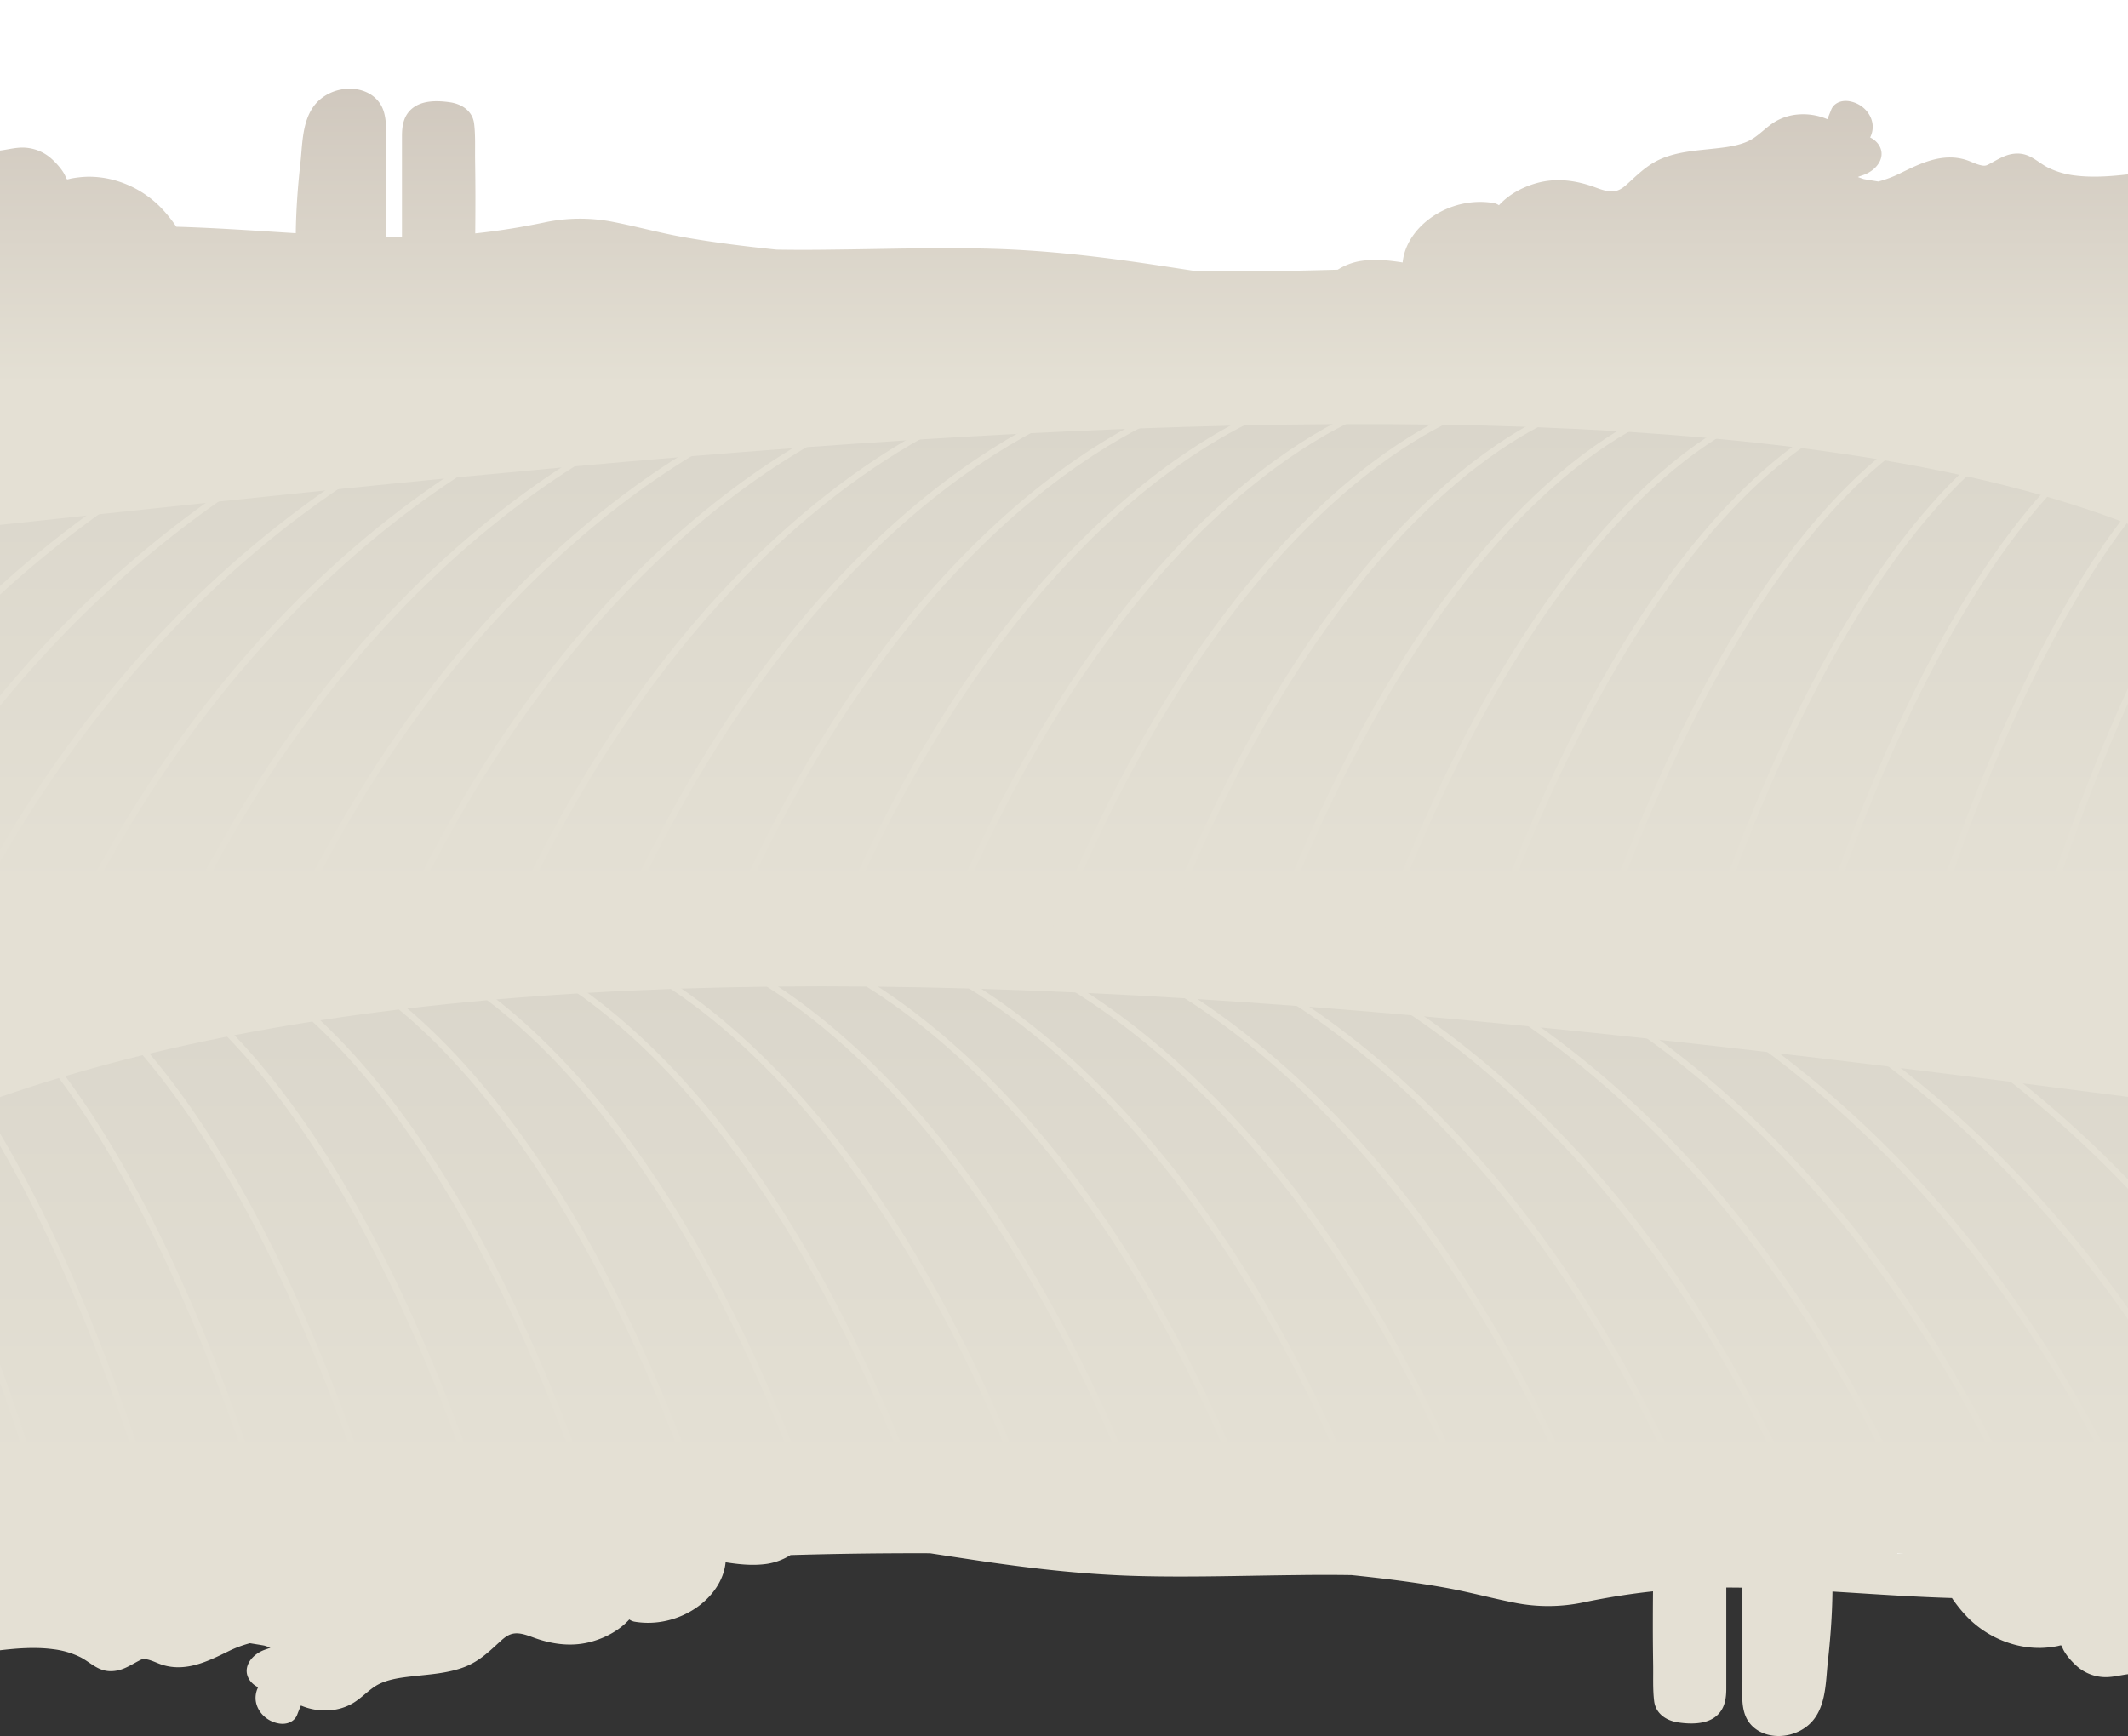<svg xmlns="http://www.w3.org/2000/svg" xmlns:xlink="http://www.w3.org/1999/xlink" viewBox="0 0 1365 1113.88"><rect x="0" y="0" width="1365" height="1113.88" fill="#333333" stroke="none"/><defs><style>.cls-1{fill:#fff;}.cls-2{fill:url(#linear-gradient);}.cls-3{fill:url(#linear-gradient-2);}.cls-4{fill:url(#linear-gradient-3);}.cls-5{fill:#e4e0d4;}</style><linearGradient id="linear-gradient" x1="682.5" y1="1113.88" x2="682.5" y2="56.89" gradientUnits="userSpaceOnUse"><stop offset="0.82" stop-color="#e4e0d4"/><stop offset="1" stop-color="#d0c8be"/></linearGradient><linearGradient id="linear-gradient-2" x1="682.5" y1="573.89" x2="682.5" y2="272.09" gradientUnits="userSpaceOnUse"><stop offset="0" stop-color="#e4e0d4"/><stop offset="1" stop-color="#dad6cb"/></linearGradient><linearGradient id="linear-gradient-3" y1="940.89" y2="632.83" xlink:href="#linear-gradient-2"/></defs><g id="Layer_2" data-name="Layer 2"><g id="Layer_2-2" data-name="Layer 2"><rect class="cls-1" width="1365" height="179"/><path class="cls-2" d="M1365,111.87v962.31c-5.69.72-10.94,2.33-16.82,1.77a28,28,0,0,1-16.44-7.32c-3.35-3.07-7.61-7.85-9-12-.07-.22-.54-.69-.68-1-.88.17-2.26.52-2.26.53a64.88,64.88,0,0,1-10.61,1.17,61.67,61.67,0,0,1-17.09-2.13,66.43,66.43,0,0,1-29.94-17.44,90.28,90.28,0,0,1-10.09-12.45c-22.86-.68-45.72-2.21-68.39-3.65l-8.25-.51c-.18,15.16-1.32,30.31-3,45.41-1.5,13.47-.84,31.93-14.11,41.62-13.52,9.88-34.21,6.74-39.21-8.67-2.19-6.72-1.45-14.11-1.44-21l0-25.11q0-17.37,0-34.73-5.17-.08-10.35-.08,0,20.75,0,41.49c0,7.72,0,15.45,0,23.17,0,6.64-.91,13.68-7.13,18.37s-15.62,4.69-23.56,3.53c-8.6-1.25-14.67-6.25-15.58-13.66-.94-7.68-.53-15.62-.64-23.34s-.19-15.49-.2-23.23q0-12,.11-23.9c-14.82,1.59-29.51,3.95-44.27,7a109.57,109.57,0,0,1-44.76.25c-14.79-2.92-29.22-6.89-44.1-9.56-19.87-3.57-40-6-60.13-8.12-11.85-.19-23.71-.17-35.54,0-34.21.35-68.43,1.51-102.63.56-35.08-1-69.72-5.08-104.23-10.28q-14.09-2.11-28.13-4.29-44.73-.14-89.45,1.17a39.74,39.74,0,0,1-15.06,5.63c-9,1.3-17.77.38-26.59-1-2.28,23.26-30,42.84-58.28,38.13a8.28,8.28,0,0,1-3.48-1.45c-6.06,6.6-14.39,11.42-23.87,14.14-12.14,3.46-24.24,2.06-35.87-1.92-4.55-1.56-10.25-4.23-15.29-3-3.49.84-6.08,3.33-8.47,5.51-7.25,6.64-13.59,12.79-23.73,16.33s-20.83,4.2-31.49,5.38c-8.47.94-17.91,2.12-24.8,6.76-4.8,3.24-8.58,7.36-13.6,10.41a34.05,34.05,0,0,1-14.53,4.63,39.7,39.7,0,0,1-19-3q-1.27,2.93-2.41,5.91c-1.68,4.37-6.48,6.49-11.69,5.6-8.83-1.49-14.92-8.82-15-16.25a15.31,15.31,0,0,1,1.64-7,13.69,13.69,0,0,1-5.22-4.28c-5.21-7.26-.14-15.57,8.08-19.21,1.5-.66,3.11-1.1,4.63-1.72l.39-.15c-1.43-.53-3.64-1.31-4-1.38-3.2-.58-6.2-1-9.09-1.51a73.13,73.13,0,0,0-13.91,5.2c-12.76,6.26-27,13.41-42.2,8.71-3.45-1.07-7-3.08-10.63-3.65-2.17-.35-2.92.15-4.9,1.2-5.58,2.93-10.48,6.39-17.43,6.47-8.38.11-13.05-5.48-19.53-8.86a53.28,53.28,0,0,0-17.63-5.21c-11.21-1.51-22.91-.63-34.21.69V96.6c5.75-.69,11.05-2.34,17-1.78a28,28,0,0,1,16.44,7.32c3.35,3.08,7.61,7.85,9,12,.07.22.54.68.68,1,.88-.17,2.26-.52,2.26-.53A66,66,0,0,1,56,113.4a61.67,61.67,0,0,1,17.09,2.13A66.43,66.43,0,0,1,103,133a90.36,90.36,0,0,1,10.09,12.46c22.86.67,45.72,2.2,68.39,3.64l8.25.52c.18-15.17,1.32-30.31,3-45.41,1.5-13.48.84-31.94,14.11-41.63,13.52-9.88,34.21-6.74,39.21,8.67,2.19,6.72,1.45,14.11,1.44,21l0,25.11q0,17.37,0,34.73,5.18.07,10.35.08,0-20.74,0-41.49c0-7.72,0-15.45,0-23.17,0-6.64.91-13.68,7.13-18.37,6.37-4.8,15.62-4.69,23.56-3.53,8.6,1.26,14.67,6.25,15.58,13.67.94,7.67.53,15.61.64,23.33s.19,15.49.2,23.23q0,12-.11,23.9c14.82-1.59,29.51-3.94,44.27-7a109.57,109.57,0,0,1,44.76-.25c14.79,2.92,29.22,6.89,44.1,9.57,19.87,3.56,40,6,60.13,8.11,11.85.2,23.71.17,35.54,0,34.21-.35,68.43-1.51,102.63-.55,35.08,1,69.72,5.07,104.23,10.27,9.39,1.41,18.76,2.86,28.13,4.29q44.73.15,89.45-1.16a39.59,39.59,0,0,1,15.06-5.64c9-1.3,17.77-.37,26.59,1,2.28-23.26,30-42.84,58.28-38.12a8.27,8.27,0,0,1,3.48,1.44c6.06-6.6,14.39-11.42,23.87-14.13,12.14-3.47,24.24-2.07,35.87,1.92,4.55,1.55,10.25,4.22,15.29,3,3.49-.83,6.08-3.33,8.47-5.51,7.25-6.64,13.59-12.78,23.73-16.33s20.83-4.2,31.49-5.38c8.47-.94,17.91-2.11,24.8-6.76,4.8-3.23,8.58-7.36,13.6-10.41a34.05,34.05,0,0,1,14.53-4.63,39.7,39.7,0,0,1,19,3q1.27-2.93,2.41-5.91c1.68-4.37,6.48-6.49,11.69-5.6,8.83,1.5,14.92,8.82,15,16.25a15.25,15.25,0,0,1-1.64,7,13.69,13.69,0,0,1,5.22,4.28c5.21,7.27.14,15.58-8.08,19.21-1.5.66-3.11,1.1-4.63,1.72l-.39.15c1.43.53,3.64,1.31,4,1.38,3.2.58,6.2,1,9.09,1.51a73.13,73.13,0,0,0,13.91-5.2c12.76-6.26,27-13.41,42.2-8.71,3.45,1.07,7,3.08,10.63,3.66,2.17.34,2.92-.16,4.9-1.2,5.58-2.94,10.48-6.4,17.43-6.48,8.38-.11,13,5.48,19.53,8.86a53.53,53.53,0,0,0,17.63,5.22C1342.11,114,1353.75,113.17,1365,111.87Z"/><path class="cls-1" d="M1217.13,996.5c-.06.1-.11.19-.18.29l4-.17Z"/><path class="cls-3" d="M1365,336.16V573.89H0V336.77l55.4-5.95h0l8-.85h0q33.84-3.63,68.67-7.31h0l8.13-.86q33.78-3.56,68.31-7.1c2.77-.28,5.52-.57,8.29-.84h0q33.59-3.44,67.72-6.76l8.46-.82h0q33.32-3.22,67-6.31s0,0,0,0l8.57-.77h0q32.93-3,66.07-5.76,4.36-.37,8.73-.72h0q32.44-2.7,65-5.12h0l8.86-.66q31.86-2.34,63.66-4.38l9-.57Q621,280,652,278.41h0l9-.46q30.36-1.54,60.44-2.71l9.06-.34h0q29.45-1.09,58.52-1.77l9-.2h0q28.48-.62,56.52-.78c2.92,0,5.83,0,8.74,0h0q27.4-.11,54.28.25,4.27,0,8.53.13,26.51.4,52.42,1.33l8,.29q25.77,1,50.84,2.5h0l7.28.45q25.21,1.62,49.63,3.8l6.59.59q24.86,2.32,48.78,5.28c2,.24,3.92.48,5.87.74q24.66,3.15,48.2,7l5.26.88q24.56,4.17,47.78,9.2l4.72,1q24.56,5.46,47.45,11.95c1.43.4,2.85.8,4.26,1.22q24.58,7.14,47.06,15.57c1.3.49,2.6,1,3.89,1.49C1364.45,335.94,1364.72,336.05,1365,336.16Z"/><path class="cls-4" d="M1365,703.76V940.89H0v-237q18.56-6.43,37.77-12.22l4.08-1.22Q66.19,683.23,91.52,677L95.87,676q24.47-5.9,49.78-10.89l4.66-.91h0q24.65-4.78,50-8.76l5-.79q24.9-3.82,50.48-6.92l5.47-.65q25.27-3,51.16-5.3h0l5.93-.52q25.77-2.24,52.11-3.84c2.14-.14,4.28-.26,6.42-.38q26.4-1.56,53.3-2.5l6.86-.24q27.15-.88,54.78-1.22c2.39,0,4.79-.06,7.2-.08q28.08-.29,56.6,0c2.5,0,5,0,7.5.07h0q29,.32,58.42,1.16l7.79.22q30,.9,60.34,2.31h0l8,.36h0q30.91,1.45,62.14,3.39h0c2.68.16,5.35.32,8,.5h0q31.81,2,63.88,4.43L840,646h0q32.64,2.52,65.47,5.42,4,.34,8.1.72h0q33.38,3,66.87,6.3l8.06.81q34,3.39,68.07,7.09l8,.87h0q34.54,3.78,69.08,7.79l7.91.93h0q35,4.08,69.86,8.36l7.84,1q35.32,4.34,70.48,8.81l7.73,1Q1331.34,699.39,1365,703.76Z"/><path class="cls-5" d="M212.43,251.82c-.58.16-58.18,16.55-132.94,66.94Q71.68,324,63.4,330h0A697.65,697.65,0,0,0,0,381.54V376a698.67,698.67,0,0,1,55.4-45.17h0q10.88-8,22-15.48c75.26-50.7,133.37-67.22,133.94-67.38Z"/><path class="cls-5" d="M273.48,252.86C272.92,253,217,269,144.15,319.07q-2,1.33-3.94,2.73C99.7,350.11,49.49,392.41,0,452.88v-6.49q10.77-13,22-25.43a695.6,695.6,0,0,1,110-98.3h0q4.95-3.57,10-7C215.37,265.28,271.84,249.17,272.4,249Z"/><path class="cls-5" d="M334.53,253.91c-.52.14-50.8,14.58-117.71,60h0q-4,2.68-8,5.51C150.08,360.58,68.84,433.51,0,553.16v-8A782.07,782.07,0,0,1,89.7,420.9,677,677,0,0,1,206.68,316l1.84-1.28c70.5-49.05,124.38-64.49,124.93-64.64Z"/><path class="cls-5" d="M47.32,595.64l-3.59-1.77c31.83-64.61,70.06-122.82,113.63-173,34.86-40.19,73.21-75.36,114-104.54,69.46-49.74,122.64-65.05,123.17-65.2l1.08,3.85c-.52.15-53.17,15.33-122.09,64.72C209.87,365.26,119,450.13,47.32,595.64Z"/><path class="cls-5" d="M117.51,595.63l-3.6-1.74c31.25-64.74,68.63-123,111.11-173.11,34-40.12,71.33-75.17,110.94-104.16C403.48,267.2,455,252.3,455.54,252.15l1.08,3.85c-.5.14-51.5,14.92-118.48,64C276.33,365.25,187.88,449.83,117.51,595.63Z"/><path class="cls-5" d="M187.71,595.61l-3.62-1.71C214.75,529,251.28,470.77,292.68,420.72c33.14-40.06,69.44-75,107.92-103.78,65.58-49.09,115.49-63.6,116-63.74l1.09,3.85c-.49.14-49.83,14.51-114.86,63.23C342.79,365.26,256.75,449.53,187.71,595.61Z"/><path class="cls-5" d="M257.91,595.6l-3.63-1.68c30.06-65,65.75-123.29,106.06-173.26,32.27-40,67.56-74.79,104.89-103.4,63.65-48.77,111.92-62.88,112.4-63l1.09,3.84c-.47.14-48.16,14.11-111.25,62.5C409.24,365.26,325.62,449.22,257.91,595.6Z"/><path class="cls-5" d="M328.11,595.58l-3.65-1.65C353.94,528.81,388.78,470.49,428,420.6c31.41-39.94,65.68-74.59,101.87-103,61.71-48.46,108.34-62.16,108.8-62.29l1.1,3.84c-.46.13-46.5,13.7-107.63,61.75C475.7,365.26,394.49,448.92,328.11,595.58Z"/><path class="cls-5" d="M398.3,595.57,394.65,594c28.88-65.25,62.87-123.6,101-173.41,30.53-39.87,63.79-74.4,98.84-102.63,59.77-48.13,104.76-61.44,105.21-61.57l1.1,3.85c-.44.13-44.83,13.29-104,61C542.16,365.26,463.36,448.62,398.3,595.57Z"/><path class="cls-5" d="M468.5,595.55,464.83,594c28.3-65.38,61.44-123.74,98.5-173.47,29.67-39.82,61.9-74.22,95.81-102.25,57.84-47.82,101.19-60.72,101.62-60.85l1.11,3.85c-.42.12-43.16,12.88-100.4,60.26C608.61,365.26,532.23,448.32,468.5,595.55Z"/><path class="cls-5" d="M538.7,595.54,535,594c27.71-65.51,60-123.9,96-173.55,28.8-39.75,60-74,92.78-101.86,55.91-47.51,97.62-60,98-60.13l1.12,3.84c-.41.12-41.5,12.48-96.8,59.53C675.07,365.26,601.1,448,538.7,595.54Z"/><path class="cls-5" d="M608.89,595.52,605.2,594c27.12-65.63,58.56-124,93.45-173.61,27.93-39.69,58.13-73.84,89.76-101.49,54-47.18,94-59.28,94.44-59.4l1.13,3.84c-.4.11-39.83,12.07-93.18,58.79C741.52,365.26,670,447.72,608.89,595.52Z"/><path class="cls-5" d="M679.09,595.51l-3.71-1.5c26.53-65.76,57.13-124.2,90.93-173.69,27.07-39.62,56.25-73.64,86.73-101.1,52-46.87,89.29-58.22,90.85-58.68l1.14,3.84c-.38.11-38.16,11.66-89.57,58.05C808,365.27,738.83,447.42,679.09,595.51Z"/><path class="cls-5" d="M749.29,595.49,745.57,594c25.94-65.9,55.68-124.36,88.4-173.76,26.2-39.57,54.36-73.45,83.7-100.72,50.1-46.56,85.77-57.52,87.27-58l1.14,3.83c-.36.11-36.49,11.26-86,57.31C874.43,365.27,807.7,447.13,749.29,595.49Z"/><path class="cls-5" d="M819.48,595.47,815.75,594c25.35-66,54.25-124.5,85.88-173.82C927,380.72,954.11,347,982.3,319.89c48.17-46.25,82.25-56.83,83.68-57.25l1.15,3.83c-.34.1-34.82,10.85-82.34,56.57C940.89,365.28,876.57,446.83,819.48,595.47Z"/><path class="cls-5" d="M889.68,595.46l-3.75-1.4c24.77-66.15,52.82-124.65,83.36-173.9,24.47-39.43,50.59-73.06,77.64-99.94,46.23-45.93,78.73-56.12,80.09-56.53l1.16,3.82c-.32.1-33.15,10.46-78.73,55.85C1007.34,365.29,945.44,446.54,889.68,595.46Z"/><path class="cls-5" d="M1188.65,266.65l-.58-1.91c-.88.26-15.36,4.85-38.39,22a316,316,0,0,0-38.12,33.83c-25.91,26.69-51,60.18-74.6,99.56-26.44,44.11-51.05,95.76-73.29,153.77q-3.82,10-7.55,20.19l3.76,1.37q4-11,8.08-21.56c52.16-135.51,107.82-210.63,146.15-250.21a305,305,0,0,1,41.44-36.21c20.59-14.7,33.42-18.82,33.69-18.91Z"/><path class="cls-5" d="M1030.07,595.43l-3.77-1.34c23.59-66.4,49.94-125,78.32-174,22.72-39.31,46.81-72.67,71.57-99.17,42.35-45.31,71.69-54.73,72.92-55.11l1.18,3.83h0c-.43.13-29.92,9.75-71.52,54.38C1140.24,365.32,1083.17,446,1030.07,595.43Z"/><path class="cls-5" d="M1100.27,595.41l-3.78-1.31c23-66.52,48.49-125.09,75.79-174.09,21.86-39.24,44.92-72.48,68.54-98.78,40.41-45,68.17-54,69.33-54.4l1.19,3.82-.59-1.91.59,1.91c-.27.09-28.15,9.25-67.91,53.66C1206.69,365.34,1152,445.69,1100.27,595.41Z"/><path class="cls-5" d="M1365,270.58v4.56a118.41,118.41,0,0,0-10.79,6.61c-10.27,7-24.38,18.54-41,37q-2.52,2.82-5.13,5.85c-33.24,38.75-82.13,113-130.21,249.25q-3.7,10.51-7.41,21.51l-3.79-1.28q3.48-10.33,7-20.23c48.57-138,98.13-213.2,131.81-252.31q1.77-2.06,3.51-4C1335.26,287.91,1355.38,275.38,1365,270.58Z"/><path class="cls-5" d="M1365,328.23v6.53l-.83,1.09c-31.09,41-73.67,113.49-116.32,238q-3.6,10.5-7.19,21.49l-3.8-1.24q3.38-10.35,6.76-20.25c42.61-124.76,85.26-197.91,116.66-239.53C1361.88,332.24,1363.45,330.19,1365,328.23Z"/><path class="cls-5" d="M1365,441.63v9.66c-15.2,33.8-31.13,74.26-47.17,122.6q-3.48,10.49-7,21.48l-3.81-1.21q3.29-10.35,6.57-20.27C1331.12,521,1348.51,477.43,1365,441.63Z"/><path class="cls-5" d="M1365,756.78v6a718.06,718.06,0,0,0-75.27-68.68c-14.14-11.16-27.62-20.89-40.14-29.33-74.76-50.39-132.37-66.78-132.94-66.94l1.07-3.86c.58.16,58.68,16.68,134,67.38q23.44,15.79,45.79,33.73A715.32,715.32,0,0,1,1365,756.78Z"/><path class="cls-5" d="M1365,839.36v7.07c-51.69-74.15-107.09-126.49-153.59-162.11-9.21-7.06-18.08-13.46-26.49-19.25C1112.11,615,1056.15,599,1055.6,598.86l1.07-3.85c.56.16,57,16.27,130.36,66.65q16.37,11.25,32.22,23.62A703,703,0,0,1,1307,767,757.65,757.65,0,0,1,1365,839.36Z"/><path class="cls-5" d="M1352,941.66c-73-145.22-166.3-230.4-231.69-276.29-70.87-49.73-125.17-65.31-125.71-65.46l1.08-3.85c.54.15,55.37,15.86,126.76,65.92a676.58,676.58,0,0,1,117,104.92c44.65,50.28,83.73,108.48,116.15,173Z"/><path class="cls-5" d="M1281.75,941.64c-71.68-145.51-162.55-230.38-226.16-276C986.67,616.28,934,601.1,933.5,601l1.08-3.85c.53.15,53.71,15.46,123.17,65.2,40.75,29.18,79.1,64.35,114,104.54,43.57,50.21,81.8,108.42,113.63,173Z"/><path class="cls-5" d="M1211.56,941.63C1141.2,795.83,1052.74,711.25,990.93,666c-67-49.06-118-63.84-118.48-64l1.09-3.85c.51.15,52.05,15.05,119.57,64.47,39.62,29,76.94,64,110.94,104.16,42.48,50.13,79.87,108.37,111.11,173.11Z"/><path class="cls-5" d="M1141.36,941.61c-69.09-146.19-155.2-230.49-215.28-275.47-65-48.65-114.19-62.95-114.68-63.09l1.09-3.85c.5.14,50.4,14.64,116,63.74,38.48,28.8,74.79,63.72,107.92,103.78,41.4,50,77.93,108.32,108.59,173.18Z"/><path class="cls-5" d="M1071.16,941.6c-67.71-146.38-151.33-230.34-209.56-275-63.09-48.39-110.78-62.36-111.25-62.5l1.09-3.84c.48.13,48.75,14.24,112.4,63,37.33,28.61,72.62,63.4,104.89,103.4,40.31,50,76,108.26,106.06,173.26Z"/><path class="cls-5" d="M1001,941.58c-66.38-146.66-147.59-230.32-204-274.69-61.13-48-107.17-61.62-107.63-61.75l1.1-3.84c.46.13,47.09,13.83,108.8,62.29,36.19,28.42,70.47,63.07,101.87,103,39.23,49.89,74.06,108.21,103.54,173.33Z"/><path class="cls-5" d="M930.77,941.57C865.65,794.48,786.77,711.09,732.06,667c-59.16-47.64-103.37-60.71-103.81-60.84l1.1-3.85c.45.13,45.44,13.43,105.22,61.57,35,28.23,68.3,62.76,98.84,102.63,38.14,49.81,72.13,108.16,101,173.41Z"/><path class="cls-5" d="M860.57,941.55c-63.73-147.23-140.11-230.29-193-274-57.24-47.39-100-60.15-100.4-60.27l1.11-3.85c.43.13,43.78,13,101.62,60.85,33.91,28,66.15,62.43,95.81,102.25,37.06,49.73,70.2,108.09,98.5,173.47Z"/><path class="cls-5" d="M790.37,941.54C727.91,793.86,653.84,711.06,602.71,667.61c-55.26-47-96.16-59.21-96.56-59.33l1.11-3.84c.42.12,42.13,12.62,98,60.13,32.76,27.84,64,62.11,92.78,101.86,36,49.65,68.27,108,96,173.55Z"/><path class="cls-5" d="M720.18,941.52c-61.07-147.8-132.63-230.26-181.91-273.4-53.35-46.72-92.78-58.68-93.18-58.79l1.13-3.84c.4.12,40.48,12.22,94.44,59.4,31.63,27.65,61.83,61.8,89.76,101.49,34.89,49.56,66.33,108,93.45,173.61Z"/><path class="cls-5" d="M650,941.51C590.16,793.23,520.91,711,473.35,668.2,422,621.92,384.42,610.49,384,610.38l1.14-3.84c1.56.46,38.82,11.81,90.85,58.68,30.48,27.46,59.66,61.48,86.73,101.1,33.8,49.49,64.4,107.93,90.93,173.69Z"/><path class="cls-5" d="M579.78,941.49c-58.49-148.58-125.33-230.47-171.1-273-49.42-45.92-85.33-57-85.69-57.06l1.14-3.83c1.5.44,37.17,11.4,87.27,58,29.34,27.27,57.5,61.16,83.7,100.72,32.72,49.4,62.46,107.86,88.4,173.76Z"/><path class="cls-5" d="M509.59,941.47C452.41,792.6,388,711,344,668.77c-47.47-45.58-81.72-56.2-82.06-56.3l1.15-3.83c1.43.42,35.52,11,83.68,57.25C375,693,402.11,726.72,427.44,766.22,459.07,815.54,488,874,513.32,940Z"/><path class="cls-5" d="M439.39,941.46C383.54,792.28,321.51,711,279.32,669.06c-45.52-45.24-78.11-55.45-78.43-55.55l1.16-3.82c1.36.41,33.86,10.6,80.09,56.53,27.05,26.88,53.17,60.51,77.64,99.94,30.55,49.25,58.59,107.75,83.36,173.9Z"/><path class="cls-5" d="M369.19,941.44C314.66,792,255.05,711,214.64,669.34c-43.58-44.89-74.5-54.69-74.8-54.78l1.16-3.83c1.3.4,32.22,10.2,76.51,55.82,25.91,26.69,51,60.19,74.61,99.56,29.46,49.16,56.66,107.69,80.83,174Z"/><path class="cls-5" d="M299,941.43C245.91,792,188.83,711.32,150.3,670c-41.7-44.73-71.23-54.29-71.52-54.38L80,611.78c1.23.38,30.57,9.8,72.92,55.11,24.76,26.5,48.85,59.86,71.58,99.17,28.37,49.08,54.72,107.63,78.31,174Z"/><path class="cls-5" d="M228.8,941.41C176.92,791.32,122.11,710.92,85.28,669.9,45.59,625.71,18,616.74,17.73,616.65l1.19-3.82c1.16.37,28.92,9.4,69.33,54.4,23.62,26.3,46.68,59.54,68.54,98.78,27.3,49,52.79,107.57,75.79,174.09Z"/><path class="cls-5" d="M162.4,940.12l-2.28.77-1.51.51-.17-.51c-42.81-127.15-86.9-204-120.67-249.22-6.08-8.15-11.83-15.28-17.18-21.49C13.24,661.65,6.34,654.46,0,648.4v-5.52a308.23,308.23,0,0,1,23.62,24.69c5.65,6.57,11.76,14.15,18.23,22.88C75.76,736.19,119.77,813.32,162.4,940.12Z"/><path class="cls-5" d="M92.21,940.14l-2.3.75-1.5.49-.16-.49C57.72,847.58,26.92,781.49,0,735.12v-7.89C27.91,774.16,60.24,842.29,92.21,940.14Z"/><path class="cls-5" d="M22,940.16l-2.3.73-1.52.48-.15-.48Q9,912.39,0,887.23v-11.8Q11,905.39,22,940.16Z"/></g></g></svg>